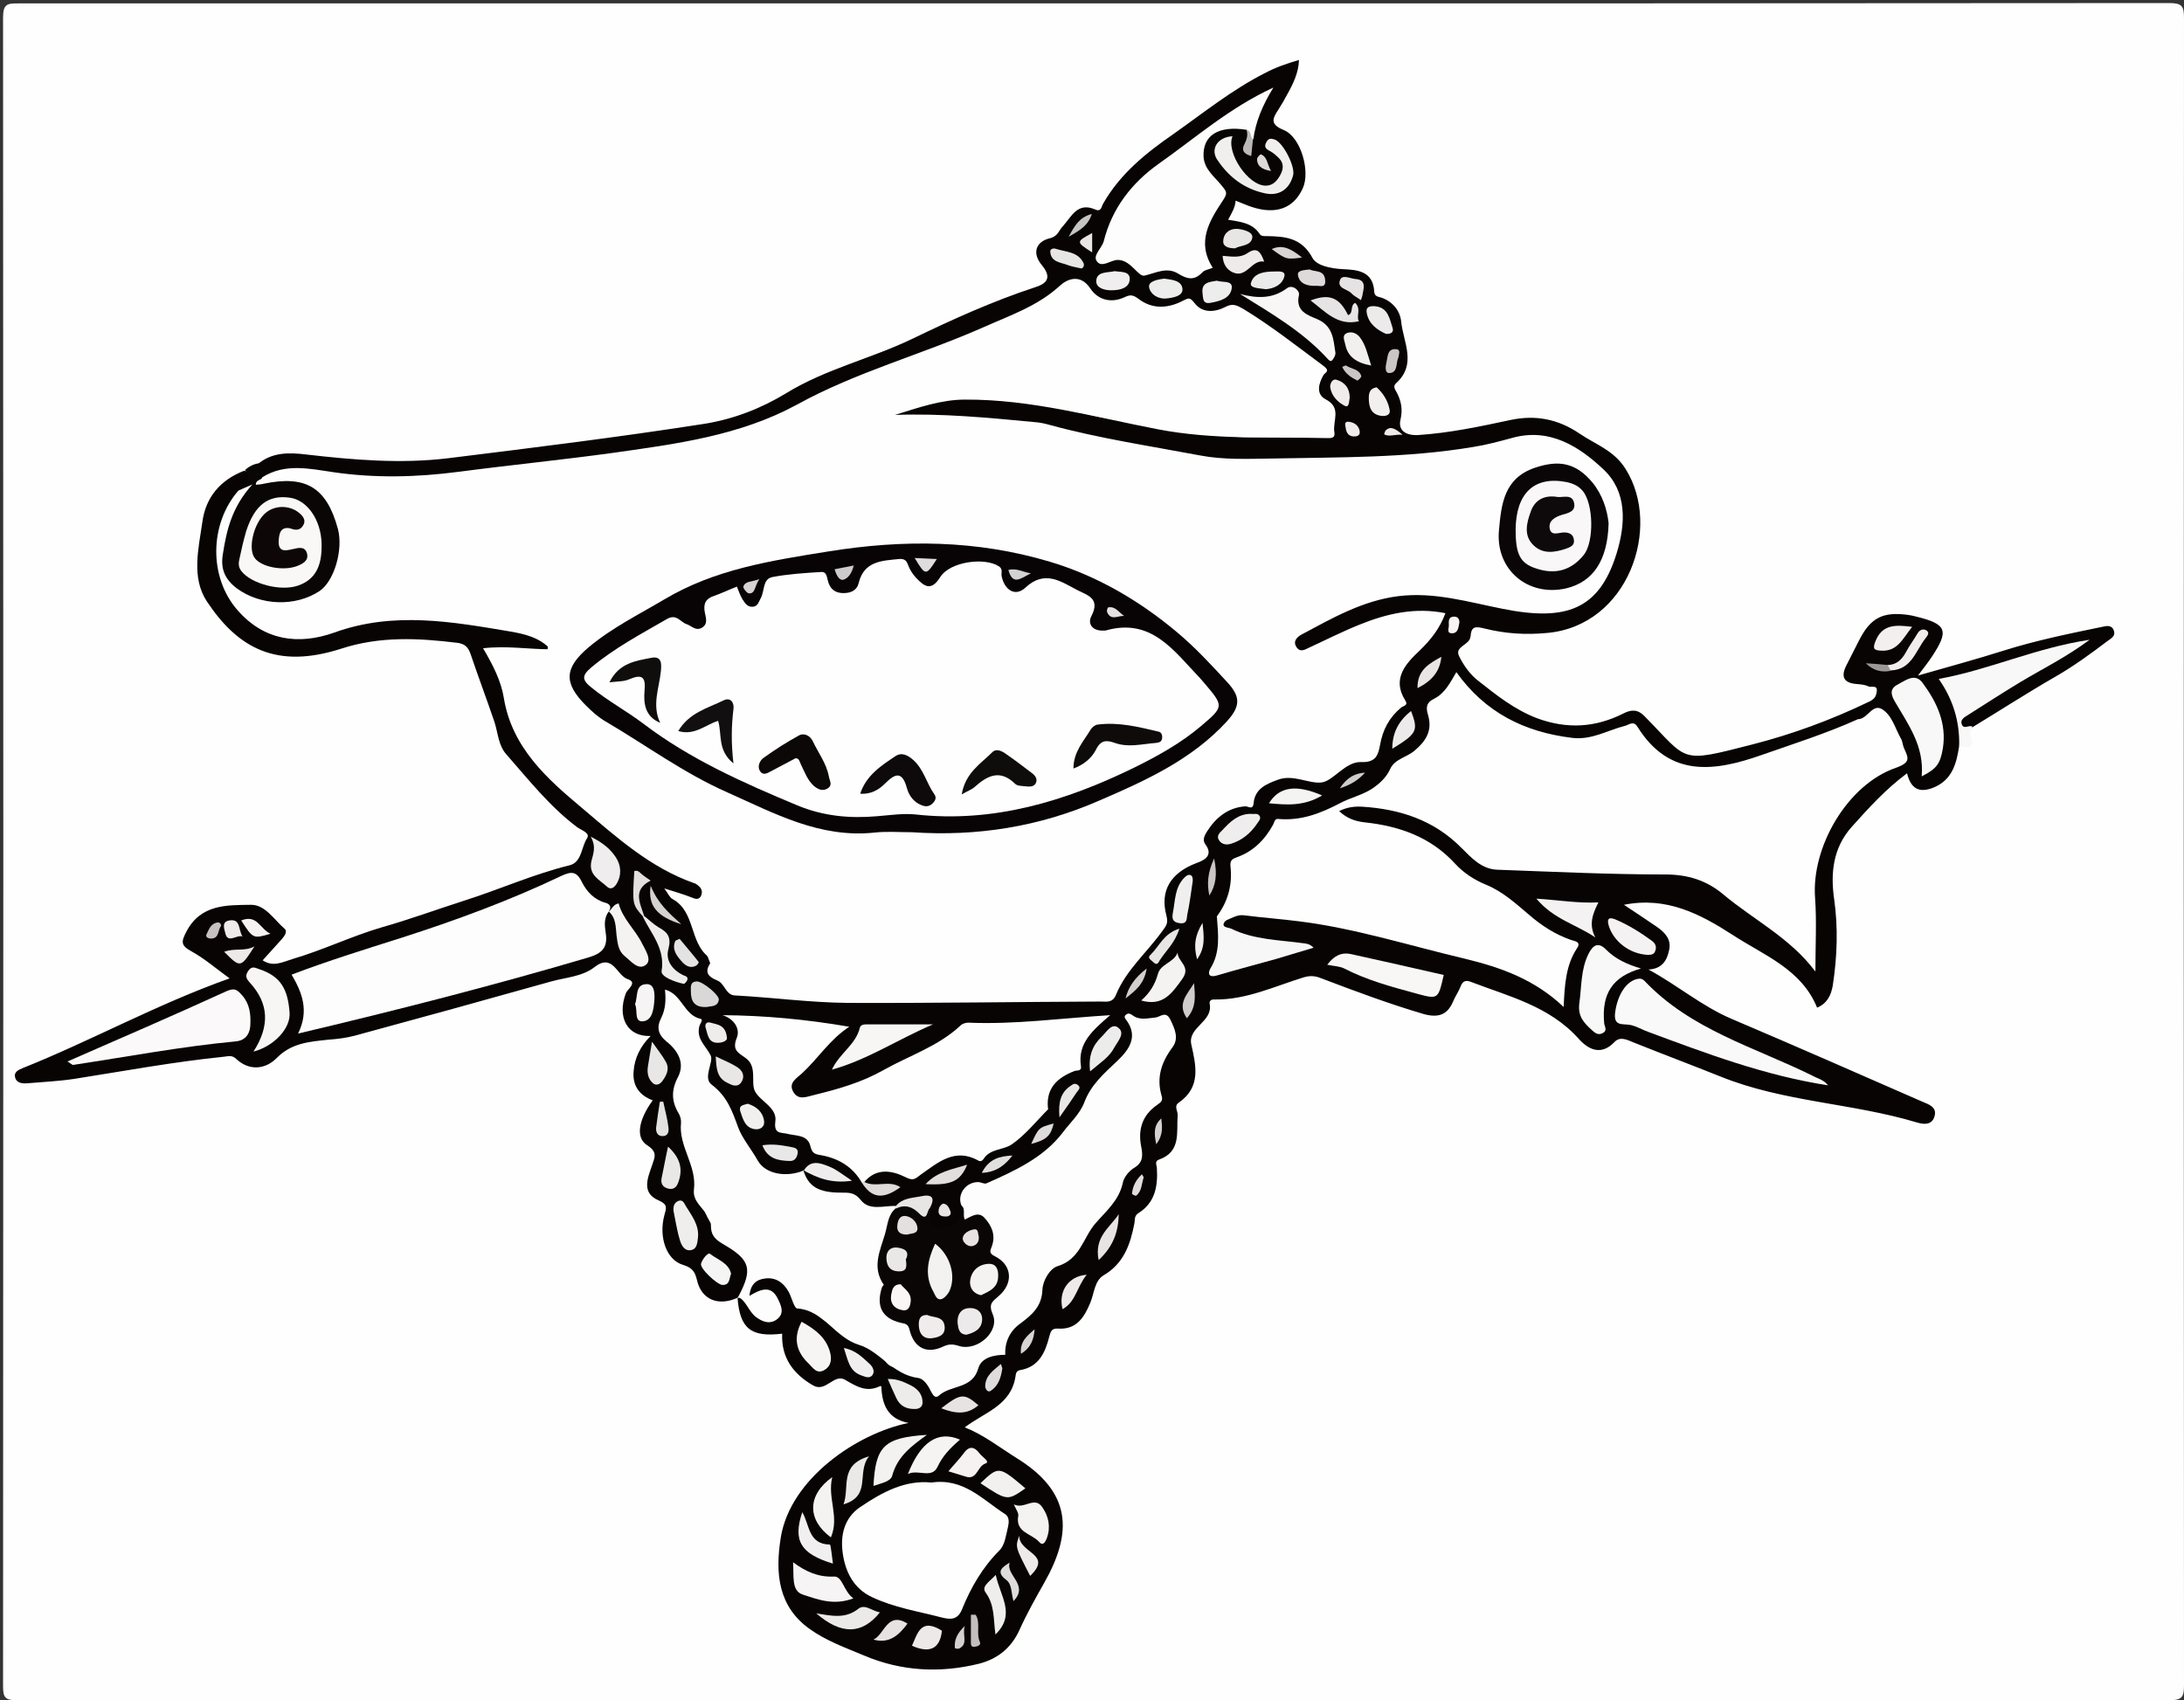 <?xml version="1.0" encoding="utf-8"?>
<!-- Generator: Adobe Illustrator 21.1.0, SVG Export Plug-In . SVG Version: 6.00 Build 0)  -->
<svg version="1.1" id="Layer_1" xmlns="http://www.w3.org/2000/svg" xmlns:xlink="http://www.w3.org/1999/xlink" x="0px" y="0px"
	 viewBox="0 0 641.1 499.1" style="enable-background:new 0 0 641.1 499.1;" xml:space="preserve">
<rect x="0" y="0" width="641.1" height="499.1" fill="#333333" stroke="none"/>
<style type="text/css">
	.st0{fill:#FEFEFE;}
	.st1{fill:#080404;}
	.st2{fill:#0A0606;}
	.st3{fill:#F9F8F9;}
	.st4{fill:#FEFDFD;}
	.st5{fill:#FDFDFD;}
	.st6{fill:#FBF9F9;}
	.st7{fill:#FAF9F9;}
	.st8{fill:#F9F8F8;}
	.st9{fill:#F8F7F7;}
	.st10{fill:#F9F7F6;}
	.st11{fill:#F8F6F6;}
	.st12{fill:#F7F6F5;}
	.st13{fill:#F1EFEE;}
	.st14{fill:#F6F4F4;}
	.st15{fill:#F4F2F3;}
	.st16{fill:#F5F3F2;}
	.st17{fill:#F7F5F4;}
	.st18{fill:#F3F2F1;}
	.st19{fill:#F5F4F2;}
	.st20{fill:#EFEDED;}
	.st21{fill:#F4F2F2;}
	.st22{fill:#F4F3F2;}
	.st23{fill:#F0EEED;}
	.st24{fill:#F0EDEE;}
	.st25{fill:#ECEAE9;}
	.st26{fill:#F3F1F0;}
	.st27{fill:#F1EFF0;}
	.st28{fill:#E6E4E4;}
	.st29{fill:#EFECEC;}
	.st30{fill:#EDECEC;}
	.st31{fill:#F0EEEC;}
	.st32{fill:#F0EEEE;}
	.st33{fill:#F5F2F1;}
	.st34{fill:#EEECEB;}
	.st35{fill:#EBE9E8;}
	.st36{fill:#F2EFEE;}
	.st37{fill:#F4F4F2;}
	.st38{fill:#EEEBEA;}
	.st39{fill:#E9E8E7;}
	.st40{fill:#F7F4F5;}
	.st41{fill:#F6F5F5;}
	.st42{fill:#DAD7D8;}
	.st43{fill:#E9E6E7;}
	.st44{fill:#F2F0EF;}
	.st45{fill:#EDEDED;}
	.st46{fill:#F0EEEF;}
	.st47{fill:#EEEDEE;}
	.st48{fill:#ECE9E8;}
	.st49{fill:#ECEAEB;}
	.st50{fill:#E8E7E5;}
	.st51{fill:#EFEDEE;}
	.st52{fill:#EDEAEB;}
	.st53{fill:#E8E4E3;}
	.st54{fill:#F0EDEC;}
	.st55{fill:#E8E6E5;}
	.st56{fill:#E2DFDE;}
	.st57{fill:#E9E8E8;}
	.st58{fill:#ECEBEB;}
	.st59{fill:#EDEAE9;}
	.st60{fill:#E6E2E2;}
	.st61{fill:#E7E3E2;}
	.st62{fill:#EEEAE9;}
	.st63{fill:#E1DEDD;}
	.st64{fill:#F2EFF0;}
	.st65{fill:#E8E5E5;}
	.st66{fill:#E9E5E5;}
	.st67{fill:#E4E3E3;}
	.st68{fill:#DEDADB;}
	.st69{fill:#EFECEB;}
	.st70{fill:#E6E3E4;}
	.st71{fill:#DFDBDB;}
	.st72{fill:#DFDCDC;}
	.st73{fill:#D0CCCC;}
	.st74{fill:#EEEDEC;}
	.st75{fill:#D5D2D2;}
	.st76{fill:#E8E6E7;}
	.st77{fill:#E4E1E2;}
	.st78{fill:#EDE9E8;}
	.st79{fill:#DFDCDD;}
	.st80{fill:#E2DFE0;}
	.st81{fill:#DDDBDC;}
	.st82{fill:#C9C6C5;}
	.st83{fill:#D7D4D3;}
	.st84{fill:#D3CED0;}
	.st85{fill:#C3BFBE;}
	.st86{fill:#CBC5C5;}
	.st87{fill:#F2ECED;}
	.st88{fill:#D8D4D4;}
	.st89{fill:#CAC6C6;}
	.st90{fill:#C5C5C5;}
	.st91{fill:#9C9897;}
	.st92{fill:#F8F4F4;}
	.st93{fill:#BBBAB9;}
	.st94{fill:#CFCCCC;}
	.st95{fill:#D4D1D0;}
	.st96{fill:#D4D0CF;}
	.st97{fill:#E1DDDF;}
	.st98{fill:#C7C1C3;}
	.st99{fill:#E9E5E4;}
	.st100{fill:#DDD9D8;}
	.st101{fill:#EEEAEA;}
	.st102{fill:#F9F8F6;}
	.st103{fill:#080405;}
	.st104{fill:#0A0506;}
	.st105{fill:#F3F2F0;}
	.st106{fill:#F5F2F2;}
	.st107{fill:#F0ECEE;}
	.st108{fill:#EAE8E7;}
	.st109{fill:#F9F6F5;}
	.st110{fill:#E3E0DF;}
	.st111{fill:#E8E2E2;}
	.st112{fill:#0D0707;}
	.st113{fill:#DEDCDD;}
	.st114{fill:#CECBCC;}
	.st115{fill:#D4D1D2;}
	.st116{fill:#D5D2D1;}
	.st117{fill:#E5E0E2;}
	.st118{fill:#F9F7F7;}
	.st119{fill:#0D0808;}
	.st120{fill:#0E090A;}
	.st121{fill:#0F0B0B;}
	.st122{fill:#0F0D0C;}
	.st123{fill:#120F10;}
	.st124{fill:#100D0D;}
</style>
<g>
	<g>
		<path class="st0" d="M320.9,1c105.3,0,210.6,0,315.9-0.1c3.7,0,4.3,0.9,4.3,4.4c-0.1,163.1-0.1,326.3,0,489.4
			c0,3.4-0.5,4.4-4.3,4.4C426.2,499,215.6,499,5,499.1c-3.5,0-4.1-0.8-4.1-4.1C1,331.7,1,168.4,0.9,5.1c0-4.1,1.4-4.1,4.6-4.1
			C110.6,1,215.7,1,320.9,1z"/>
		<path class="st1" d="M575.1,219c-0.8,5.3-2.1,10.1-7.8,12.3c-4,1.5-6.4,0.2-7.5-4.3c-6.2,4.6-11.3,10.2-16.3,15.8
			c-5.4,6.1-6.2,13.4-5.1,21.1c1.2,8.5,0.9,16.9-0.4,25.4c-0.5,2.9-1.7,5.3-4.6,6.5c-4.6-11.3-15.5-15.3-24.7-21.3
			c-9.6-6.2-19.5-11.4-32-8.9c3.3,2.2,6.5,4.3,9.7,6.5c2.3,1.6,4.2,3.6,3.6,6.6c-0.6,3.1-2,5.7-6.1,5.9c8.5,4.6,15.6,10.7,24.2,14.4
			c18.8,8,37.5,16.2,56.2,24.4c1.9,0.8,4.5,1.6,3.5,4.5c-0.8,2.4-3.1,2.2-5.1,1.6c-18.9-5.7-39.2-6-57.7-13.5
			c-8.5-3.4-17-6.6-25.5-10c-1.9-0.8-3.9-1.8-5.5-0.2c-4.1,4.4-8,2.1-10.7-1c-8.6-9.5-20.4-12.3-31.6-16.6c-1.6-0.6-2.4-0.1-3,1.5
			c-0.6,1.5-1.6,2.9-2.2,4.4c-1.7,3.9-4.4,4.7-8.5,3.6c-10.2-3-20.1-6.7-30.1-10.5c-1.7-0.7-3.2-0.9-5.2-0.3
			c-8.5,2.6-16.8,6.6-26,6.5c-0.2,0-0.3,0-0.5,0c-0.8,0-1.3,0.6-1.1,1.3c1,5.3-6.5,6.8-5.4,11.9c1.4,6.3,2.9,12.5-3.7,17.1
			c-1.5,1-0.2,2.5-0.3,3.7c-0.4,4.9,1.1,10.7-5.5,13c-1.4,0.5-0.6,1.7-0.6,2.6c0.3,5.2-0.5,10-5.4,13.1c-1.3,0.8-1,1.9-1.2,3
			c-1.2,6.2-3.1,11.8-9.1,15.3c-2.6,1.6-2.7,5.2-3.8,7.9c-1.8,4.4-4.1,8.1-9.6,7.7c-2-0.1-2.1,1.1-2.5,2.4c-1.2,4.7-3.1,8.9-8.6,9.8
			c-1,0.2-1.2,0.9-1.3,1.8c-1.3,8.6-9,10.5-14.9,15c5.4,2.1,10.1,5.8,15.2,9c16.2,10,16.5,21.8,8.2,36.5c-2.6,4.6-5.2,9.2-7.4,14.1
			c-2.4,5.2-6.4,8.4-11.9,9.8c-11.4,2.8-22.7,2.2-33.6-2.4c-5.5-2.3-11.3-4.4-16-7.8c-9.3-6.6-10.2-16.4-8.5-26.9
			c2.8-17.2,22.3-30.5,37.5-33.6c-6.3-1.2-7.8-5.6-8-10.8c-0.3,0-0.5,0-0.6,0.1c-3.9,1.8-6.8-0.1-10.1-2c-3.2-1.8-5.6,3.8-9.3,1.7
			c-5.9-3.4-9.4-8.2-9.1-15.2c-9.2,1.1-12.4-1.5-13.1-10.5c2.7-0.3,3.5,2.2,5,3.6c1.4,1.2,2.6,2.8,4.7,1.8c1.2-0.6,1.3-1.9,1-3.1
			c-0.6-2-2-3-4.1-2.7c-1.4,0.2-3.2,0.9-3.6-1.3c-0.3-1.8,0.9-3.1,2.4-4c3.1-1.8,7.5-0.7,9.9,3.3c1.9,3.2,4.9,4.7,7.5,6.9
			c6.5,5.7,15.5,7.6,21,14.6c1.1,1.4,3,1.4,4.6,1.8c2.3,0.6,4.4,1.3,6.3,2.8c1.6,1.2,2.5,4.3,5.1,3.1c2.9-1.3,6.6-1,8.4-4.7
			c1.3-2.7,3.6-4.9,6.7-5.5c1.3-0.3,2.1-0.8,2.5-2.1c1.2-4.2,3.6-7.4,7.4-9.7c1.6-0.9,1.9-2.5,2.4-4.2c1.7-5.9,4-11.3,10.6-13.5
			c1.2-0.4,2-1.3,2.2-2.5c0.8-4,3.5-6.7,6.3-9.4c2-1.9,3.5-3.9,4.3-6.6c0.6-2.1,1.5-4.2,3.2-5.6c2.6-2.3,3.4-5,2.8-8.5
			c-0.5-2.8,0.2-6,2.2-8c3.1-3.2,3.7-6.7,3.8-10.8c0.1-3,1-5.9,2.7-8.5c1.4-2,2-4.3,0.7-6.6c-1.3-2.3-3.5-1.4-5.4-1.2
			c-1.3,0.1-2.6-0.2-4.4-0.1c1,7.3-3,12.1-8.5,15.9c-1,0.7-2.1,1.3-2.4,2.5c-1.4,6.1-6.9,9.7-9.2,15.3c-0.2,0.6-0.6,1.2-1.2,1.6
			c-7.3,5.1-13.8,11.5-23.1,12.9c-3.9,0.6-6.2,2.1-5.4,6.5c0,2.4-0.6,4.6-2.8,5.9c-4.4,2.5-7.2,1-8.5-4.7c0.4-2.8-0.5-4-3.5-3.1
			c-2.1,0.6-4,1.4-6,2.1c-4,0.7-7.8,0.6-11.2-2.2c-1.9-1.6-4.4-1.2-6.6-1.5c-4-0.6-7.9-1.4-9-6.2c1-2.2,2.8-1.1,4.3-0.8
			c1.9,0.4,3.6,1.4,6,1.3c-3.4-2.6-6.5-3.4-10.1-1.2c-5.2,3.2-12.1,1.6-14.7-4.1c-2.3-5.2-8-8.8-7.4-15.4c0.1-1-1-1.7-1.9-2.2
			c-4-2.2-4.4-5.9-5.1-10c-1.3-7.1-3-14.6-9.8-19.3c-1.7,5-2.7,9.8,1.9,14.2c2.6,2.5,2.5,6.1,1.2,9.4c-1.2,3.1-0.3,6,0.1,9.1
			c0.9,6.7,3.6,12.9,4.5,19.7c1,7.9,4.1,15.2,11,20.2c5.9,4.2,6.3,10.6,1.1,14.8c-5.6,2.5-10.5,0.5-11.8-5.2
			c-0.6-2.6-1.5-3.7-4.1-4.5c-4.8-1.4-7.2-8-5.5-14.5c0.6-2.2,1.1-3.2-1.6-4.4c-5.2-2.2-3.3-6.5-2-10.3c0.8-2.4,1.7-3.9-1.4-5.9
			c-3.5-2.2-2.6-7.4,1.6-13.2c-4-1.5-6-4.4-5.6-8.6c0.3-3.9,2-7.3,5-10.3c-6.9,0.3-9.9-5.5-7.3-12.5c0.5-1.3,3.6-3.2,0.5-4.2
			c-3.2-1.1-4.3-7.7-9.7-3.5c-3.6,2.8-8.4,3-12.7,4.2c-19.2,5.4-38.4,10.7-57.6,15.9c-2.6,0.7-5.2,1-7.9,1.2
			c-5.4,0.6-10.6,0.9-15,5.3c-3.3,3.4-8.1,4-12,0.3c-1.3-1.2-2.4-0.7-3.6-0.6c-14.7,1.5-29.3,4.2-43.9,6.5
			c-4.6,0.7-9.3,0.9-13.9,1.3c-1.4,0.1-2.9-0.1-3.4-1.5c-0.6-1.7,0.8-2.4,2-2.9c20.3-8.1,39.5-18.8,60.9-26.4
			c-3.9-2.8-7.3-5.8-11.3-8c-3.1-1.7-2.9-2.8-1.4-5.7c4.2-8.1,11.9-7.8,18.9-7.9c4.2-0.1,6.8,4.3,9.9,7c1,0.8,0,2.2-0.8,3.1
			c-1.9,2.1-3.7,4.1-5.6,6.2c3.1,2,5.6,0.6,8.8-0.4c8.9-2.6,17.3-6.7,26.2-9.3c8.1-2.3,16-5.2,24.1-7.8c10.4-3.3,20.4-7.8,31-10.4
			c3.6-0.9,3.4-5.3,5.1-7.9c1.1-1.6-1.7-2.4-2.9-3.3c-8.1-6.1-14.2-13.9-20.8-21.4c-2.3-2.6-2.4-6.1-3.4-9.3
			c-2.3-6.8-4.8-13.4-7.1-20.2c-0.7-2-1.7-2.9-3.8-3.2c-11.5-1.4-22.7-2-34.1,1.7c-18.9,6.1-30.3,0-39.5-13.9
			c-4.6-7-2.4-15.5-1.3-23.3c1-7.3,5.3-12.3,12.2-15c2.8,0.3,1.9,2.2,1.4,3.7c-0.4,1.3-1.9,1.9-2.4,3.1c-9.8,12.3-8.2,28.2,3.7,37
			c6.4,4.7,13.5,4.8,20.5,2.8c9.5-2.6,19-4.9,29-4c10.8,0.9,21.6,1.5,31.9,5.3c0.6,0.2,1.3,0.4,1.9,0.7c1.7,0.8,3.7,1.6,3.1,3.9
			c-0.6,1.9-2.6,1.8-4.3,1.6c-3.1-0.5-6.3-0.7-9.5-0.6c-2.2,0.1-3,1.1-2.1,3.2c2.8,6.2,4.3,13,6.6,19.4c0.6,1.6,1.1,3.3,2.3,4.4
			c6.4,6.3,11.4,14,18.9,19.2c6.1,4.3,11.9,9.1,18,13.5c2.9,2.1,6,3.6,9.2,5c1.4,0.6,2.7,1.3,3.9,2.2c1.5,1.2,3,2.5,2,4.6
			c-1,2.1-3,1.7-4.8,1.2c-0.6-0.2-1.2-0.5-1.9-0.4c5.1,5.3,6.9,12.4,9.5,18.8c1.7,4.2,4.2,6.8,8.2,7.8c2.9,0.7,5.9,1.2,8.9,1.2
			c14.1-0.3,28,2.6,42.3,1.4c16.7-1.4,33.6-0.4,50.5-0.2c4.3,0,7-1.1,9.3-5c2.8-4.9,6.9-8.9,10.3-13.4c1.6-2.1,2.6-4.1,2.4-6.8
			c-0.7-7.4,1.5-13.2,9.2-15.7c1.6-0.5,2.5-1.6,2.4-3.4c-0.4-7.2,4.6-10.2,10.2-12.4c1.9-0.7,3.6-1.2,4.9-3c3.9-5.6,9.5-7,15.9-5.8
			c2.9,0.5,4.9-0.5,7.5-1.3c8-2.6,13.5-6.9,16.2-15.2c1-3.1,3.1-5.5,2.7-9.4c-0.5-5.3,3.2-9.2,7.1-12.6c2.2-1.9,5.3-3.8,3.8-6.8
			c-1.3-2.6-4.8-1.2-7.4-1c-8.7,0.8-16.4,4.4-23.9,8.3c-1.9,1-3.8,2.1-6,2.4c-1.7,0.2-3-0.3-3.7-1.9c-0.6-1.4-0.2-2.6,0.7-3.7
			c0.5-0.6,1.2-1.1,1.9-1.6c15.5-9.4,31.8-14.4,50-9.1c4.6,1.4,9.4,2.1,14.2,2.8c14.4,2.2,22.1-2.6,26.3-16.6
			c1.5-5.1,2.5-10.3,0.6-15.7c-1.7-5-4.9-8.2-9.2-11.2c-8.4-5.9-16.8-6.1-26.1-3.4c-10.8,3.1-22,3.6-33.2,3.9
			c-16.3,0.4-32.6,0.8-48.9,0.2c-2.3-0.1-4.7,0-6.9-0.7c-10.7-3.3-21.9-3.4-32.7-6.5c-15.3-4.5-31.2-4.8-47-4.8
			c-4.5,0-4.5,0-7.4-1.8c0.9-2,2.8-2.2,4.5-2.7c10.7-3.7,21.7-2.8,32.6-1.7c9.8,1,19.2,4.4,28.8,5.8c15.4,2.2,30.7,6.3,46.6,4.8
			c3.6-0.3,7.3,0,11-0.1c1.6,0,3.6,0.2,4.3-1.8c0.7-2.1,1.3-4.3-0.5-6.1c-2.5-2.6-4-5.3-2.6-9c0.6-1.5-0.4-2.5-1.4-3.4
			c-6.1-5.5-12.7-10.2-19.6-14.6c-0.3-0.2-0.6-0.5-0.9-0.5c-6.5,0.1-12.8-1.3-19.2-1.8c-0.3,0-0.6,0.2-1,0.3c-4.3,1-22-2.4-25.4-5.2
			c-2.7-2.2-5.3-2.1-7.7-0.2c-10.2,8.2-22.5,12.2-34.5,16.8c-18.1,6.9-36,14.1-53.4,22.6c-5,2.4-10.2,4.1-15.7,5
			c-21.2,3.8-42.5,6.5-63.8,8.7c-10.4,1.1-20.7,3.3-31.3,3c-7.7-0.2-15.2-1.8-22.8-2.4c-4.4-0.4-8.2,1-12.2,1.8
			c-3.2-0.6-2.8-2.6-1.8-4.8c4.2-3.6,9.2-3.5,14.2-2.9c13.9,1.6,27.8,2.8,41.8,1.1c25.1-3.1,50.2-6.2,75.2-10.1
			c8.7-1.4,16.8-4.6,24-9c11.6-7.1,24.8-10.1,36.9-15.9c11.8-5.7,23.7-11.1,36.2-15.2c3.5-1.1,4.9-2.9,1.9-6.5
			c-2.9-3.5-1.8-6.9,2.5-7.9c2.3-0.6,2.5-2.3,3.7-3.5c2.5-2.8,4.3-7.2,9.5-4.9c1.8,0.8,1.8-0.9,2.3-1.7c5-8.8,12.6-14.9,20.7-20.5
			c8.8-6.2,17.2-13,26.9-17.9c3.2-1.7,6.5-2.8,9.9-3.8c-0.1,3.7-1.7,7-3.5,10.2c-0.8,1.5-1.6,2.9-2.5,4.3c-1.8,2.7-2.6,4.4,1.6,6.1
			c5,2.1,7.8,12.2,5.5,17.1c-2.7,5.9-7.9,7.8-15.1,5.4c-1.5-0.5-3-1.2-4.6-1.8c-0.1,1.9-1.1,3.6-2.2,5.6c3.5,0.6,7.1,0.9,9.2,4.1
			c0.5,0.8,1.3,0.7,2.1,0.7c5.3,0.1,10.2,0.4,13.4,6.3c1.2,2.4,5.4,3.2,8.9,3.4c4.3,0.2,9,0.5,9.3,6.7c0.1,1.4,1.3,1.4,2.2,1.7
			c3.3,1.2,5.4,3.9,5.7,7c0.6,6,4.7,12.5-1.5,18.1c-1,0.9-0.3,1.8,0.2,2.7c1.3,2.5,1.8,4.9,1.1,8c-0.8,3.3,1.8,4.7,5.2,4.5
			c9.2-0.6,18.1-2.5,27-4.4c7.4-1.6,14.1-0.3,20.4,4c4.7,3.2,10.1,4.9,13.5,10.4c10.7,17,0.8,46-23.1,48.1
			c-6.3,0.6-12.3,0.2-18.3-1.3c-2.2-0.5-3.9-1-4.1,2.1c0,0.2-0.1,0.3-0.1,0.5c-0.4,2.3-4.7,2.7-3.3,5.5c1.3,2.7,3.3,5.5,5.7,7.3
			c5.3,4.2,10.6,8.4,17.1,10.9c8.9,3.3,17.2,2.8,25.5-1.4c2.2-1.1,4.1-1.3,6.2,0.9c13,13.2,9.9,13.8,31.7,8.2
			c11.7-3,23.1-7.2,34.1-12.5c1.7-0.8,2.1-1.6,2.3-3c0.3-2.1-1.6-1.1-2.4-1.5c-1-0.5-2.2-0.6-3.4-0.7c-4.1-0.3-4.8-2.3-3-5.7
			c1.2-2.4,2.4-4.7,3.6-7.1c3.4-6.7,7-8.5,14.4-7.5c0.8,0.1,1.6,0.3,2.4,0.5c9,2.2,9.7,4.1,4.5,11.9c-1,1.5-2.1,2.9-4,5.4
			c9.1-2.6,17.2-4.8,25.1-7.3c9.5-3,19.3-5,29-7c1.3-0.3,2.8-0.6,3.4,1.1c0.6,1.6-0.8,2.3-1.9,3.1c-4.9,3.7-9.8,7.3-15.2,10.4
			c-8.5,4.9-16.7,10.2-25.1,15.3c-1,0.3-2.1,1.7-3.1,0.5c-0.8-0.9-0.5-2.2,0.1-3.3c0.7-1.4,2-2.2,3.2-3.1c2.8-1.9,5.5-3.8,8.3-5.5
			c7.1-4.3,14.4-8.2,20.9-12.1c-10.4,1.9-20.9,6.6-32,9c-5.1,1.1-5,1.3-2.8,5.9C575.8,209.3,576.5,214,575.1,219z"/>
		<path class="st2" d="M76,136c1.2,1.1-0.7,3,1,4c0.6,0.8,1.3,0.7,2.2,0.5c15.2-3.4,22,8.6,21.6,19.4c-0.2,6.4-1.8,12.9-9.1,15.8
			c-8.2,3.3-15.8,3-23.1-2.2c-3.1-2.2-4.4-5.3-4.1-9c0.6-6.7,0.8-13.6,5.6-19.2c0.3-0.4,0.2-0.9-0.2-1.3c-0.2-2.3,5.4-2.6,2-6
			C73.1,136.9,74.5,136.2,76,136z"/>
		<path class="st3" d="M575.1,219c0.2-7.2-1.8-13.7-6-19.7c14.9-2.7,28.4-9.1,44.3-11.5c-7,5.2-13.8,8.5-20.3,12.4
			c-5.3,3.2-10.4,6.5-15.6,9.8c-1,0.6-2.2,1.4-1.6,2.7c0.6,1.5,2.1,0,3.1,0.6c-0.4,0.9-1,1.6-0.6,2.7
			C579.8,219.6,577.8,219.6,575.1,219z"/>
		<path class="st0" d="M70,144c0.9-0.4,1.8-0.8,4.1-1.8c-6,6.6-7.6,13.4-8.7,20.6c-0.7,4.3,0.7,7.3,4.1,9.9
			c6.9,5.1,17.2,5.5,24.3,0.8c4.3-2.9,7-12.1,5.4-18.2c-3.3-12.2-9.4-15.9-21.8-13.3c-0.7,0.2-1.5,0.2-2.3,0.3
			c0-1.6,1.6-1.2,1.9-2.2c6.7-4.2,13.9-2.5,20.8-1.5c12.3,1.8,24.5,1.5,36.8-0.1c15.2-2,30.4-3.5,45.6-5.6
			c18.4-2.6,36.9-5,53.7-14.1c17.4-9.6,36.6-14.7,54.7-22.7c7.8-3.5,16-6.2,22.6-12.3c2.1-1.9,5.9-3.5,8.8,0.8
			c2.3,3.5,6.2,4.5,10.2,2.6c1.7-0.8,2.5-0.6,4.1,0.6c4.1,3.1,8.8,2.7,13.1,0.4c1.6-0.8,1.9-0.9,3.2,0.7c2.3,3.1,6,2.8,9.1,1.2
			c2.2-1.2,3.5-0.4,5.3,0.6c8.2,5,15.8,11,23.5,16.7c2.1,1.6,0.5,1.9,0,2.7c-1.5,2.6-2.2,5.6,0.6,7.1c4.9,2.5,2,6.4,2.6,9.7
			c0.3,1.8-1,1.7-2.2,1.7c-16.6-0.4-33.1,0.6-49.7-2.6c-18.7-3.6-37.2-8.8-56.5-8.7c-7.1,0-13.8,2.4-20.6,4.5
			c13.7-0.5,27.3,0.8,40.9,2.1c1.5,0.1,3,0.4,4.4,0.8c14.6,4,29.5,6.2,44.3,9c6.8,1.3,13.9,1,20.9,0.9c19.8-0.4,39.6-0.1,59.3-3.4
			c3.8-0.6,7.5-1.6,11.2-2.6c11.1-3.2,19.9,2.5,27,9.2c6.9,6.5,6.6,15.8,3.8,24.8c-5.1,16.3-14.7,19.9-33.5,16.1
			c-10.1-2-20-5-30.5-3.7c-10.5,1.3-19.5,6.5-28.5,11.3c-1.2,0.7-2.6,1.9-1.4,3.7c1,1.5,2.3,0.8,3.5,0.2c5-2.3,9.9-4.8,14.9-6.8
			c8.1-3.3,16.4-5.2,25.3-3.4c-1.7,4.5-4.2,7.7-7.5,10.9c-3.9,3.7-8.4,8.2-4.3,14.7c1,1.5-0.6,1.6-1.2,2.1c-3.5,2.9-5.4,6.5-6.2,11
			c-0.5,2.7-1.1,5.2-5.5,5c-4.7-0.2-8.2,5.6-11.7,6c-3.8,0.4-8.3-2.5-12.8-0.8c-3.3,1.2-6.7,2.6-7.1,6.8c-0.2,2.3-1.6,0.9-2.5,1
			c-5.1,0.4-8.6,3.3-11.2,7.4c-0.7,1.1-1.4,2.5-0.5,3.7c2.8,3.7-1.1,5-2.7,5.6c-7.3,2.8-10.7,7.9-8.7,15.4c0.6,2.3-0.1,3-1.2,4.5
			c-4.5,6.3-10.6,11.4-13.6,18.7c-1,2.5-2.9,2-4.4,2c-24.8,0.1-49.6,0.5-74.4,0.4c-11-0.1-22.1-1.6-33.2-2.2
			c-2.6-0.2-2.9-3.6-5.1-4.4c-2.4-1-3.8-2.2-2.1-4.9c0.3-0.4,0.1-1.6-0.3-1.9c-5.8-4.3-3.9-13.4-10.7-17.1c-0.8-0.4-1.2-1.5-2.4-3.1
			c3.2,1,5.6,1.7,7.9,2.6c1.2,0.5,2.2,0.9,3-0.5c0.8-1.4-0.1-2.2-1-3c-0.4-0.3-0.8-0.6-1.3-0.7c-12.7-4.5-22.6-13.4-32.5-21.8
			c-10.3-8.6-20.8-17.8-23.2-32.5c-0.8-5-3.2-9.7-6.1-14.6c7-0.8,13.3,0.3,19.8,0.3c-3.2-3.5-7.7-4.5-11.7-5.2
			c-17.2-2.9-34.4-6-51.8,0.3c-10.4,3.7-20.5,2.4-28.3-6.5C61.2,169.5,61.5,153.7,70,144z"/>
		<path class="st0" d="M357.2,269c3.3-4.4,4.6-9.3,4-14.7c-0.2-1.8,0.6-2.2,2-2.7c4.7-1.7,8.1-5.1,10.5-9.5c0.4-0.7,0.4-1.8,1.5-1.7
			c6.7,0.6,12.4-1.6,18.3-4.7c2.8-1.5,6.4-2.3,9.3-4.2c2.2-1.5,4.1-3.2,5.3-5.8c1.3-2.9,4.9-3.4,7.2-5.4c3.4-2.9,5.2-5.9,3.9-10.4
			c-0.6-2-0.7-3.6,1.8-4.8c3.2-1.6,4.8-4.9,6.5-7.8c8.4,11.8,19.9,17.6,34,19.3c5.7,0.7,10.3-2.2,15.4-3.5c1.3-0.3,2.6-1.7,3.8,0.3
			c9.4,15,22.6,13.1,36.5,8.2c9.4-3.3,18.9-6.3,28-10.4c0.1-0.1,0.3-0.1,0.5-0.1c2.6-0.3,4-4.6,6.8-2.9c2.9,1.8,3.8,5.6,5.5,8.6
			c0.5,0.8,0.5,1.9,0.9,2.8c1.3,2.9,2.1,4.2-2.4,5.8c-14.2,4.9-24.8,23.2-23.7,38.1c0.5,6.9,0.1,13.9,0.1,21.7
			c-7.5-10-18.2-15.2-27.1-22.7c-4.9-4.1-10.4-5.8-17-5.8c-16.5,0-32.9-0.8-49.4-1.4c-4.5-0.2-7.5-3.5-10.4-6.4
			c-8.1-8.2-18.1-11.4-29.2-12.1c-2.2-0.1-4.3,0.1-6.7,1.3c2.2,2.1,4.7,3,7.5,3.3c10.2,1.1,19.4,4.3,26.6,12.2
			c2.5,2.7,5.6,4.7,9,6.1c4.9,2,8.7,5.5,12.6,8.8c3.7,3.2,7.7,5.8,12.3,7.4c1.1,0.4,3.2,0.5,1.8,2.5c-3.3,5-3.6,10.8-3.9,17.2
			c-8.5-8.1-18.5-11.6-28.7-14.1c-16.2-3.8-32.1-8.9-48.6-11c-5.4-0.7-10.9-1.1-16.4-1.8c-2-0.3-3.5,0.7-5.2,1.4
			C358.7,271,357.8,270.5,357.2,269z"/>
		<path class="st4" d="M216.7,380.7c4.3-8.1,3.6-10.8-4.1-15.3c-2.2-1.3-3.9-2.4-3.9-5.5c0.1-4.2-5.6-6.2-5-10.7
			c0.9-7-4.5-12.6-3.8-19.5c0.1-0.9-0.2-2.1-0.7-2.9c-2.1-3.5-2.2-6.8-0.2-10.6c2.2-4.2-0.1-7.9-3.4-10.5c-2.5-2.1-2.9-4.2-1.5-6.9
			c1.3-2.6,1.4-5.4,1.1-8.3c5,1.3,5.5,7.5,10.5,8.6c0.8,0.2-0.2,1.4-0.4,2.1c-1,3.8,1.9,5.8,3.3,8.6c1,1.9-2.4,6.6,0.3,8.6
			c4.5,3.4,6,7.6,7.8,12.6c1.2,3.2,3.9,6.4,5.8,9.8c2.3,3.9,8.4,4.9,13.4,2.8l-0.1-0.1c1.5,4.8,4.4,6.6,11.1,6.6
			c2.3,0,4-0.1,5.8,2.2c2.5,3.2,6.7,1.6,10.3,1.7c0.3,0.4,0.4,0.9,0.3,1.4c-2.5,4.3-1.5,9.8-4.6,14c-0.8,1.1,0.2,2.6,0.9,3.7
			c1.1,1.9,1.2,3.7,0.5,5.7c-1.3,3.8,0.2,6.6,3.9,7.8c2.3,0.7,3.8,1.7,4.4,4.2c0.9,3.7,3.7,4.6,7,3.6c2.5-0.7,4.8-0.7,7.3-0.4
			c4.5,0.5,8.5-3.4,7.6-7.6c-0.7-3.1,0.3-5,2.2-7.1c3.2-3.6,3.1-6.2-0.5-9.3c-1.8-1.5-2.3-2.9-2-5.1c0.3-3.4-0.5-6.5-4.9-6.4
			c-3.8,0.1-1.8-3.2-2.9-4.7c-1.3-3.2,1.3-6.8,4.9-6.8c0.8,0,1.8,0.6,2.4,0.4c8.4-3.7,16.9-7.6,22.5-15c2.1-2.8,5-5.4,6.3-8.8
			c1.9-5.1,5.7-8.4,9.5-12c3.3-3.1,6.6-7.1,2.8-12.2c-0.5-0.6-0.7-1.1,0-1.6c0.7-0.5,1.2-0.2,1.8,0.2c2.1,1.6,4.4,0.9,6.7,0.7
			c1.5-0.1,3.1-2.2,4.5,0.7c1.3,2.7,2.5,5.4,0.6,8c-3.3,4.4-4.8,9-3.2,14.3c0.5,1.6-0.5,2-1.4,2.7c-4.3,3-5.6,7.2-4.6,12.2
			c0.5,2.6,0.6,4.7-2.2,6.3c-1.4,0.9-2.9,2.7-3.2,4.3c-1.1,5.2-4.9,8.3-8.1,12c-3.6,4.2-4.4,10.5-11.1,12.5
			c-2.2,0.7-4.3,4.2-4.4,6.9c-0.2,5-3.1,7.4-6.6,10c-2.9,2.1-4.5,5.3-4.3,9.1c-3.3,0-7,0.8-7.9,3.9c-1.7,6.2-8,4.9-11.5,8
			c-1.3,1.2-1.9-0.3-2.5-1.3c-0.8-1.7-2.1-3.6-3.7-3.8c-7.3-0.9-11.3-7.9-17.3-9.7c-7.2-2.2-10.4-10.2-18.2-10.7
			c-0.9-0.1-1.6-3.3-2.5-4.9c-1.5-2.7-3.8-4.3-6.9-3.9c-2.5,0.3-4.3,1.6-4.6,5.1c3.2-1.9,6.3-3.3,8.3,0.8c1,2,2,4.2,0,5.9
			c-2.1,1.8-4.4,1-6.4-0.5C219.7,384.9,219.1,381.9,216.7,380.7C216.6,380.6,216.7,380.7,216.7,380.7z"/>
		<path class="st0" d="M252.9,347c-2.7-4.6-6.9-7-11.9-7.9c-1.9-0.3-2.6-0.6-3.1-2.6c-0.8-3.5-4.3-3-6.9-3.7
			c-1.8-0.4-3.9,0.1-3.4-3.6c0.6-4.1-4.5-5.9-6-8.9c-1.3-2.6,0.8-7.2-2.7-9.7c-2.2-1.6-4.1-2.3-2.6-6c1-2.5-0.7-5.5-4.2-6.6
			c12.3,0.1,24.4,1.2,37.2,3.4c-5.8,3.8-9.2,9.4-13.9,13.7c-1.5,1.4-4,2.7-2.6,5.3c1.5,2.8,4.1,1.5,6.3,1c7-1.7,13.9-3.7,20.1-7.2
			c7.6-4.3,16.2-7,22.8-13.2c0.5-0.5,1.5-0.8,2.2-0.8c13.6,0.6,27.2-1.3,41.7-2.2c-5.1,4.4-9.6,8.2-8.6,14.9
			c0.3,1.7-1.2,1.2-1.9,1.5c-4.9,1.9-8.3,4.9-7.8,10.7c0,0.2,0.1,0.4,0.1,0.5c-3.5,3.5-6.7,7.6-10.8,10.4c-2.4,1.6-6.2,1.2-8.1,4.1
			c-0.4,0.6-0.9,1-1.6,0.6c-6.9-3.9-11.9,0.6-16.9,4.1c-1.5,1.1-2.1,2-4.4,0.8c-4-2-8.6-2.9-12.2,1.4
			C253.5,347.4,253.2,347.4,252.9,347z"/>
		<path class="st5" d="M178.7,267.6c-1.5,1.9-1.2,4.2-0.9,6.2c0.7,4.4-1.1,6.1-5.2,7.3c-27.8,8.2-55.9,15.4-85.1,22.3
			c3.3-6.7,1.2-12-1.9-17.3c10.8-4.1,21.5-7.4,32.2-10.8c15.9-5.1,31.7-10.9,46.8-18.1c3-1.4,4.6-1.6,6.2,1.7
			c1.4,2.8,3.6,5.2,6.9,6.1c1.5,0.4,1.8,1.3,1,2.6L178.7,267.6z"/>
		<path class="st0" d="M273.4,435.2c9.5-1.4,15.1,5.1,21.7,9.3c1.2,0.8,1.1,2.4,0.8,3.7c-0.6,2.4-0.9,5.3-2.5,6.9
			c-5,5-8.4,10.9-11,17.3c-1.3,3.3-3.6,3-6,2.4c-6.9-1.8-14-2.9-20.5-6c-5.3-2.5-7.7-7.3-8.5-12.7c-0.8-5.4,0.4-10.5,5.1-13.7
			C259,438,265.7,434.4,273.4,435.2z"/>
		<path class="st5" d="M365.9,38.1c-8.2-1.3-12.9,1.6-12.6,7.9c0.2,3.8,3.4,6,5.5,8.7c1.4,1.7,1.5,2.1,0.2,4.1
			c-3.9,5.9-7.9,12.2-3,19.8c-1.1,0.5-2.4,0.6-3.1,1.4c-2.4,2.5-4.5,1.9-7.1,0.3c-3.3-2-6.4-0.2-9.8,0.6c-1.9,0.5-4-4.7-8-4.6
			c-2.1,0.1-4.7,2.5-6.1,0.3c-1.1-1.7,1.5-3.7,2.1-5.8c2.4-9.6,8.2-17.1,16.1-22.7c10.8-7.6,20.7-16.4,33.7-22.4
			c-3.2,5.2-5.2,10-5.9,15.2C365.4,41.1,367.3,38.5,365.9,38.1z"/>
		<path class="st2" d="M282.1,353.8c1.5,1,0.4,2.7,1.1,4.2c1.9-0.9,4-2.5,5.8-0.5c2.1,2.3,3.3,5,2.2,8.2c-0.4,1.3-1.2,2.1,0.9,3.1
			c5.1,2.6,5.4,8,1,11.7c-1.8,1.6-3,2.2-1.7,5.3c2.2,4.9-4.4,11-9.9,9.3c-1.9-0.6-3.1-0.6-4.9,0.3c-4.7,2.1-8.3,0.2-9.6-5
			c-0.4-1.7-1.1-1.8-2.6-2.1c-5.5-1.3-7.3-4.9-5.5-10.4c0.1-0.3,0.6-0.7,0.5-0.8c-3.5-5.1-1.1-9.8,0.4-14.9c0.8-2.7,0.8-5.4,3-7.4
			c2.2-2.4,4.9-2,6.5,0.1c1.7,2.3,2.3-0.4,3.4-0.2c0.6,2.2-0.4,5.5,3.5,5.6C280.9,360.5,282.4,357.9,282.1,353.8z"/>
		<path class="st6" d="M19.8,311.6c15.8-6.9,31.3-13.6,46.6-20.6c2.5-1.1,3.2-0.5,4.7,1.2c2.2,2.5,2.5,5.5,2.4,8.3
			c0,2.4-1,4.9-4.3,5.2c-16,1.5-31.8,4.5-47.7,6.9C21.3,312.7,20.8,312.2,19.8,311.6z"/>
		<path class="st7" d="M536.6,318.6c-18.7-2.9-35.8-9.4-52.8-15.7c-1.7-0.6-3.3-1.6-5.1-2c-2.2-0.5-5.1,0.6-4.6-3.6
			c0.7-5.4,3.4-9.5,6.9-10c0.9-0.1,1.2,0.2,1.7,0.6c13.6,14.4,32.4,19.5,49.4,27.9C533.5,316.6,535.3,316.9,536.6,318.6z"/>
		<path class="st8" d="M564.1,227.9c0.8-8.9-4-15.3-7.9-22c-1.4-2.4-1.3-3.9,1.1-5.1c2.3-1.2,4.9-3.3,7.1-0.3
			c4.2,5.7,7.1,11.9,5.9,19.3C569.5,224.2,568.6,225.6,564.1,227.9z"/>
		<path class="st9" d="M357.2,269c0.9,0.3,1.9,0.7,2.8,1c-2.2,2.3,0.5,2.2,1.4,2.6c6.7,3.3,14.1,3.3,21.3,4.3
			c0.9,0.1,1.8,0.2,2.9,1.3c-3.7,1.1-7.3,2.2-11,3.3c-5.7,1.6-11.5,3.1-17.2,4.8c-2.5,0.8-3-0.4-2.1-2
			C358.3,279.5,357.6,274.3,357.2,269z"/>
		<path class="st8" d="M481.7,284.3c-8.4,2.4-11.6,7.4-10.8,16.1c0.1,1,1.1,2.1-0.5,2.9c-1.4,0.7-2.3-0.2-3.1-0.9
			c-2.3-2.1-4.2-4-3.7-7.9c0.7-4.9,0.4-9.9,2.7-14.5c1.3-2.6,2.9-3.6,5.2-1.2C474.2,281.5,477.6,283.1,481.7,284.3z"/>
		<path class="st10" d="M423.8,286.2c-1.7,7.4-1.6,7.2-8.6,5.3c-7-1.9-14-3.8-20.6-7.2c-1.4-0.7-3.1-0.7-5-1.1
			c1.9-2.5,4-3.8,7.1-3.1C405.7,282.1,414.7,284.1,423.8,286.2z"/>
		<path class="st11" d="M364,86.3c5,1.3,9.5,1.5,13.8-1.7c1.6-1.2,3.8,0.7,3.5,2c-1.1,4.8,2.6,5.9,5.4,7.1c4.6,2,4.7,5.9,5.3,9.8
			c0.1,0.7-0.4,1.6-0.9,2.2c-0.6,0.7-1.1-0.1-1.6-0.6C382.3,97.3,373.2,92,364,86.3z"/>
		<path class="st12" d="M74.4,308.7c4.9-7.6,4.5-14.2-1.1-20.3c-1-1.1-1.4-1.9-0.5-3.3c1.1-1.7,2.1-1,3.3-0.6
			c6.4,2.1,8.4,6,8.9,12.7C85.4,301.8,80.5,307.1,74.4,308.7z"/>
		<path class="st12" d="M244.2,314c2.2-4.8,7-7.3,8.2-12.3c0.2-0.9,1.2-1,2.1-1c6.2,0,12.5,0,19.4,0C263.7,305,254.9,311,244.2,314z
			"/>
		<path class="st13" d="M361.8,40c-2,4.7,4.6,14.6,9.8,14.5c2,0,3.3-1.4,4.2-3.1c1-1.8,1.1-3.5-0.4-5c-0.8-0.8-1.7-1.6-2.7-2.1
			c-1.3-0.7-1.7-1.3-0.9-2.7c0.7-1.2,1.5-0.9,2.5-0.6c2.4,1,5.9,7.8,5.3,10.4c-1.1,4.3-4.3,6.3-8.5,5.3c-5.8-1.3-10.2-4.6-13.5-9.4
			C355,44,357.3,40.2,361.8,40z"/>
		<path class="st14" d="M250.5,469.2c-5.8,2.2-10.5,0.3-14.8-1.1c-3.5-1.1-2.6-5.5-2.9-9.5c3.8,2.8,7.4,4.4,12,4.2
			C247.3,462.6,247.6,467.1,250.5,469.2z"/>
		<path class="st15" d="M451,263.8c6.5,0.4,12.1,1.4,18.2,1.1c-1.7,3.4-2.9,6.5-0.9,10.3C462.8,271.4,456.1,269.9,451,263.8z"/>
		<path class="st16" d="M178.6,267.7c1-0.8,1.5-2.3,3-2.5c1.2,4.6,4.9,7.7,6.9,11.8c1,2,3,4.9,1,6.3c-2.2,1.6-4.3-1.2-6.2-2.7
			c-1.8-1.5-2-3.7-2.3-5.9c-0.3-2.5-0.1-5.3-2.4-7.2C178.7,267.6,178.6,267.7,178.6,267.7z"/>
		<path class="st17" d="M235.3,388c3.8,2.1,6.9,4.4,8.2,8.4c0.7,2.2,0.7,4.4-1.4,5.7c-2.4,1.5-3.5-0.7-4.9-2
			C233.7,396.7,232.8,392.7,235.3,388z"/>
		<path class="st18" d="M272.1,421.2c-4.6,3.3-8.7,6.4-10.2,12c-0.5,1.8-3.4,2.2-5.5,3C257,424.5,259.5,422,272.1,421.2z"/>
		<path class="st16" d="M335,293.7c2.7-2.4,4.1-4.9,4.9-7.8c0.8-3,4.7-3.3,5.8-6.3c-0.1,2.7,4,4,1.4,7.7
			C344,291.6,341.4,295.5,335,293.7z"/>
		<path class="st19" d="M281.8,422.6c-3,2.6-5.1,4.8-6.6,8c-1.7,3.6-5.7,0.6-8.7,2.1C270.2,423.3,275.3,419.8,281.8,422.6z"/>
		<path class="st20" d="M173.4,245.6c3.8,1.9,5.9,3.8,7.4,6.1c1.5,2.3,1.8,5.2,0.1,7.9c-0.8,1.2-1.8,1.6-2.8,0.6
			c-2.2-2-5.4-3.4-4.5-7.4C174.1,250.7,175.1,248.6,173.4,245.6z"/>
		<path class="st21" d="M483.8,280.3c-5.5-0.2-10.3-4.1-11.6-8.7c-0.6-2.1,0.3-2.4,2-1.7c3.8,1.6,7.3,3.8,10.6,6.2
			c1,0.7,1.6,1.7,1.1,3C485.5,280.5,484.2,280.2,483.8,280.3z"/>
		<path class="st22" d="M297.6,441.6c3.1,1.6,6.1-2.6,8.4,0.9c1.8,2.6,2.5,5.7,1.3,9c-0.5,1.3-1.2,2.4-2.3,1.1
			c-2.1-2.4-7-2.7-6.1-7.6C299.1,444.2,298.3,443.2,297.6,441.6z"/>
		<path class="st22" d="M243.9,451.3c-7-5.2-7-12.4,0.4-17.7C242.8,439.8,246.5,445.2,243.9,451.3z"/>
		<path class="st23" d="M197.7,355.4c-0.1-1.3,0.2-2.4,1.5-2.9c1.3-0.4,1.6,0.7,2.1,1.5c1.7,2.8,3.9,5.5,3.6,9.1
			c-0.2,1.6-0.2,3.7-2.3,3.9c-1.7,0.2-2.6-1.5-3-2.9C198.7,361.2,198.3,358.3,197.7,355.4z"/>
		<path class="st24" d="M367.2,238.9c0.8,0.2,2-0.4,2.6,0.7c0.4,0.9-0.4,1.5-0.8,2.2c-1.9,2.8-4.4,4.9-7.7,5.9
			c-1.3,0.4-2.7,0.2-3.5-1.1c-0.8-1.3,0.3-2.2,1.1-3C361.1,241.2,363.5,238.9,367.2,238.9z"/>
		<path class="st25" d="M258.3,473.3c-5.3,6.6-11.4,6.6-18.7,0.3c4.4,0.7,8.5,1.7,12.3-1.3C253.9,470.7,255.9,472.9,258.3,473.3z"/>
		<path class="st26" d="M287.8,435.4c5.4-5.1,5.4-5.1,13.2,1.5C295.7,440.6,295.7,440.6,287.8,435.4z"/>
		<path class="st27" d="M235.5,443.9c2.2,3.7,1.7,9.4,8.1,9.5c0.3,0,0.6,3.6,0.9,5.6C235,456.1,232.7,452.3,235.5,443.9z"/>
		<path class="st28" d="M398.9,94.3c-6.3,1.5-9.9-2.9-14.2-6.1c5.5-2.1,8.5-0.9,11,4.3c1.7-0.5,0.5-2.8,2.1-3.6
			C399.7,90.7,398,92.8,398.9,94.3z"/>
		<path class="st29" d="M189.1,268.9c1.4,1.1,2.7,2.4,4.2,3.3c2.8,1.5,3.8,3,2.9,6.4c-0.9,3.3,1.1,6,4.2,7.6
			c0.6,0.3,1.8,0.4,1.3,1.6c-0.2,0.4-0.7,1-1,1c-2.6-0.5-6.7-2.1-6.5-3.7c1.1-6.6-3-10.9-5.5-16L189.1,268.9z"/>
		<path class="st30" d="M320,314.5c-0.6-4.6,0.8-7.7,3.4-10.2c1.4-1.3,3-4.3,5-2.5c1.9,1.6-0.3,3.9-1.3,5.7
			C325.6,310.4,322.9,312,320,314.5z"/>
		<path class="st31" d="M292.3,462.3c1.3,6.3,6,11.6-0.1,17.5c-0.6-4.5-0.2-8.6-2.8-12.2C287.9,465.7,290.4,464.4,292.3,462.3z"/>
		<path class="st32" d="M344.3,267.9c0.7-3.5,0.5-7.3,3.3-10.2c0.6-0.6,1.3-1.2,2.1-0.7c0.4,0.3,0.5,1.2,0.4,1.8
			c-0.5,3.3-0.9,6.6-1.6,9.8c-0.2,1,0.1,2.7-2.2,2.4C344.1,270.7,344,269.6,344.3,267.9z"/>
		<path class="st33" d="M278.4,431.9c1.3-1.6,3-3.3,4.5-5.3c1.6-2.3,3.2-1.9,4.6,0c0.7,1,3.3,2.5,1.8,3c-2.5,0.8-2.4,5.1-6,3.8
			C281.5,432.8,279.6,432.3,278.4,431.9z"/>
		<path class="st34" d="M260.6,404.8c2.9-0.1,5,1,7,2c2,1.1,3.3,2.7,3.2,5.1c-0.1,1.2-1.1,1.7-2.1,1.7c-2.5,0.1-4.5-0.8-5.6-3.2
			C262.3,408.7,261.5,406.9,260.6,404.8z"/>
		<path class="st35" d="M247.6,441.6c1.9-5-1.4-11.5,7.5-14.1C251.3,432.2,256,439.1,247.6,441.6z"/>
		<path class="st36" d="M561.3,184c-2.8,3.5-4.3,7.3-9.1,7c-2.2-0.1-2.5-0.6-1.7-2.7C552.5,183.2,556.4,183.4,561.3,184z"/>
		<path class="st37" d="M388.1,233.5c-5.3,3.2-10.4,2.8-15.6,2.3C375.5,230.9,380.5,230.2,388.1,233.5z"/>
		<path class="st38" d="M371.1,76.8c-3.7-0.7-5.1,4.9-9.1,3.2c-1.9-0.8-3-2.5-3.1-4.9c2.6,0.2,5.1,0.7,7.3-0.8
			C369.1,72.3,370.1,74.1,371.1,76.8z"/>
		<path class="st39" d="M196.1,336.6c3.7,3.4,4.4,6.7,3,10.5c-0.5,1.5-1.5,2.2-3,1.8c-1.5-0.4-2.2-1.4-1.9-3
			C194.8,343.1,195.3,340.2,196.1,336.6z"/>
		<path class="st40" d="M186.4,294.8c0.9-2.3,0-5.7,3.2-5.9c2.5-0.2,2.6,2.5,2.5,4.5c-0.2,2.6-0.5,6.1-3.3,6.4
			C186,300.1,187.3,296.5,186.4,294.8z"/>
		<path class="st41" d="M214.6,373.9c-0.6,1.5-0.3,3.3-2.5,3.3c-1.5,0-6.8-4.9-6.3-6.3c0.4-1.3,2-3.4,2.7-2.8
			C210.6,369.8,213.9,370.7,214.6,373.9z"/>
		<path class="st42" d="M207.5,295.6c-3.7,0.2-4.7-1.7-4.7-4.6c0-1.2-0.3-2.8,1.7-2.9c1.7-0.1,6.8,4.1,6.5,5.4
			C210.7,295.6,208.7,295.3,207.5,295.6z"/>
		<path class="st43" d="M191.4,305.8c1.6,2.3,3,4,4,5.8c1.3,2.2,0.2,4.2-1.1,5.9c-0.7,0.9-1.8,1.2-2.6,0.5c-1.5-1.3-1.8-3.1-1.5-5
			C190.5,310.9,190.9,308.8,191.4,305.8z"/>
		<path class="st44" d="M402.5,107.3c-4.4-0.8-6.9-2.6-7.6-6.2c-0.2-1.1-1.2-2.8,0.7-3.4c1.2-0.4,2.6,0.1,3.5,1.2
			C400.9,101.2,401.4,103.9,402.5,107.3z"/>
		<path class="st45" d="M341.8,81.8c2.1,0.3,5.1,0.5,5.3,3c0.2,2.1-2.7,2.6-4.6,2.8c-2.5,0.3-4.9-1.2-5.2-3.4
			C337.1,82.6,339.8,82,341.8,81.8z"/>
		<path class="st46" d="M327.2,79.6c1.8,0.3,4.7-0.1,4.4,2.6c-0.2,2.3-2.8,3-5.1,3c-2.1,0.1-4.7-0.6-4.7-2.6
			C321.8,79.6,325.1,80.1,327.2,79.6z"/>
		<path class="st47" d="M357.2,82.4c1.5,0.6,4.5-0.2,4.4,2c-0.3,3.2-3.5,4-6.3,4.5c-2.3,0.4-2.1-1.3-2.3-2.8
			C352.6,82.9,354.9,82.8,357.2,82.4z"/>
		<path class="st48" d="M276.5,478.7c-0.6,5.6-3.9,6.6-8.8,4.4C269.3,479.7,270.2,474.7,276.5,478.7z"/>
		<path class="st49" d="M406.8,98c-2.6-1.2-5-2.9-5.6-6.1c-0.4-2,1.1-2.1,2.5-2c3.8,0.4,4.2,3.7,5.1,6.4
			C409.2,97.6,408.2,98.1,406.8,98z"/>
		<path class="st50" d="M210.1,310.1c2.4,1.2,4.6,2,6.5,3.3c1.5,1,2.1,2.7,1,4.3c-1.1,1.6-2.7,0.9-4,0.2
			C210.3,316.4,210.3,313.4,210.1,310.1z"/>
		<path class="st51" d="M235.9,343.7c2-3.4,4.9-2.3,7.4-1.3c2.1,0.8,3.9,2.3,6.8,4.2c-6,0.9-10.2-0.8-14.3-3.1
			C235.8,343.5,235.9,343.7,235.9,343.7z"/>
		<path class="st52" d="M408.7,219.8c0-4.8,1.9-8.2,5.5-11.1C416.4,214.5,416,215.3,408.7,219.8z"/>
		<path class="st53" d="M322.5,369.9c-1.4-6.9,3.4-9.6,5.9-13.5C328.3,361.3,327,365.7,322.5,369.9z"/>
		<path class="st54" d="M554.1,195.2c2.6,0,4.2-1.6,5.4-3.8c1-1.9,2.3-3.6,3.4-5.5c0.6-1,1.6-1.4,2.5-0.9c1.2,0.7,0.4,1.6-0.2,2.4
			c-2.9,3.7-4.1,9.2-10.2,9.4C554.3,196.5,553.8,196.1,554.1,195.2z"/>
		<path class="st55" d="M362.6,72.9c-2.4,0-3.8-0.7-3.5-2.5c0.3-2.3,2.2-3.4,4.3-3.2c1.7,0.2,4.5,0.9,4.2,2.6
			C367.2,72.3,363.9,72,362.6,72.9z"/>
		<path class="st56" d="M188.8,269.1c-3.2-3.6-3.2-3.6-2.6-13.4c1.2-0.4,1.7,0.6,2.4,1.1c0.7,0.5,1.3,1,2.4,1.7
			c-5.4,2.7-3.1,6.6-1.9,10.4C189.1,268.9,188.8,269.1,188.8,269.1z"/>
		<path class="st57" d="M223.8,336.2c3.1-0.5,5.7,0,8.4,0.5c1.2,0.2,2.3,0.5,1.9,2.1c-0.3,1.3-1,2.1-2.4,2
			C228.5,340.7,225.3,340.2,223.8,336.2z"/>
		<path class="st58" d="M371.6,84.9c-2-0.3-4.8-0.3-4.4-1.8c0.8-3,4-3.4,6.9-3.4c1.2,0,3.4-0.3,2.9,1.5
			C376.3,83.7,373.9,84.7,371.6,84.9z"/>
		<path class="st46" d="M247.7,395.7c3.6,0.7,5.5,2.8,7.6,4.7c0.9,0.8,1.5,2.1,0.9,3.1c-0.9,1.4-2.3,0.6-3.5,0.2
			C249.2,402.4,248.9,399.1,247.7,395.7z"/>
		<path class="st59" d="M302.4,462.6c-4.4-8.5-4.4-8.5-3.2-11.8C299.1,456,309.2,456.1,302.4,462.6z"/>
		<path class="st44" d="M404.1,113.7c1.9,1.7,3.3,3.9,3.8,6.5c0.4,1.5-0.9,2-2.2,1.9c-3.3-0.3-3.9-2.7-3.9-5.3
			C401.8,115.4,402.1,114,404.1,113.7z"/>
		<path class="st55" d="M272.9,354.7c-0.9,0.7-0.5,4.2-3.2,1.4c-1.8-1.8-4.1-2.7-6.7-1.3c-0.1-0.3-0.1-0.5,0-0.8
			c1.9-2.3,4.6-2.3,7.2-2.8C273.3,350.5,274.8,351.3,272.9,354.7z"/>
		<path class="st60" d="M266.4,476.6c-2.5,3.4-5.4,6-10,4.7C259.7,479.8,260.4,472.9,266.4,476.6z"/>
		<path class="st61" d="M276.3,413.4c5.7-4.4,6.7-4.5,10.9-0.9C283.9,415.4,280.4,415,276.3,413.4z"/>
		<path class="st62" d="M319,374.2c-2.9,3.5-3.2,8-7.1,10.1C310.6,379.1,313.6,374.6,319,374.2z"/>
		<path class="st63" d="M271.7,347.6c3.4-3.7,7.7-4.3,12.2-5.7C281.9,346.8,279.2,348,271.7,347.6z"/>
		<path class="st64" d="M219.5,324c2.5,0.8,4.4,2.3,4.8,5.1c0.2,1.6-1,2.5-2.5,2.4c-3.1-0.3-3.7-3-4.5-5.3
			C216.8,324.3,218.4,324.4,219.5,324z"/>
		<path class="st65" d="M317.4,78.8c-1.8-0.4-3-0.6-4-1c-2-0.8-4.9-0.8-5.1-3.9c-0.1-0.8,0.9-1.1,1.5-0.9c3,1,6.7,0.8,8.3,4.3
			C318.4,78.1,317.8,78.8,317.4,78.8z"/>
		<path class="st55" d="M346.2,272.6c-1.3,4.2-3.9,6.4-5.7,9.2c-0.5,0.8-0.8,1.8-2,0.6c-0.7-0.7-1.9-1.2-0.7-2.2
			C340.3,277.8,341.6,274,346.2,272.6z"/>
		<path class="st66" d="M423.1,192.8c-0.4,4.3-2.8,7.1-7,9.2C416,196.7,419.5,194.8,423.1,192.8z"/>
		<path class="st67" d="M199.5,275.6c1.9,2.3,3.8,4.5,5.6,6.8c0.1,0.1-0.4,0.9-0.8,1.1c-1.8,0.9-3.2-0.1-4.3-1.4
			c-1.4-1.6-2.8-3.4-1.8-5.8C198.3,276,198.9,275.9,199.5,275.6z"/>
		<path class="st68" d="M384.4,79.1c1.6,0.8,4.4,0,4.6,3.2c0.2,2.4-1.6,1.5-2.7,1.6c-2.4,0.1-4.9-0.5-5.3-3.2
			C380.8,79.3,382.9,79.3,384.4,79.1z"/>
		<path class="st69" d="M396.2,116.7c-0.2,0.9-0.1,3-1.3,2.5c-2.1-1-4-2.9-4.4-5.4c-0.2-0.9,0.5-2.8,1.9-2.3
			C394.7,112.2,396.2,113.9,396.2,116.7z"/>
		<path class="st70" d="M399.5,88.1c-1.3-0.9-2.2-1.3-2.8-2c-1.2-1.3-4.4-1.4-3.3-4c0.7-1.6,3-0.3,4.5-0.2c2.9,0.2,2.6,2.2,2.1,4.3
			C400,86.7,399.8,87.1,399.5,88.1z"/>
		<path class="st71" d="M252.9,347c0.3-0.1,0.6-0.2,0.9,0c3.3,1.7,7.2-0.7,10.5,1.5C259.2,352.2,255.8,351.8,252.9,347z"/>
		<path class="st72" d="M297.5,470c-0.7-2.4-0.4-4.9-2.1-6.2c-3.2-2.4-1.3-3.7,1-5.1C295.1,462.4,302.2,465.2,297.5,470z"/>
		<path class="st73" d="M350.5,288.6c0.3,3.5,0.8,7.1-2.1,10.3C345.4,294.6,348.6,291.8,350.5,288.6z"/>
		<path class="st74" d="M213.4,304.8c0,0.5-0.8,1.2-2.4,1.3c-3.1,0.2-3.2-2.3-3.8-4.2c-0.4-1,0-2.1,1.4-1.7
			C210.6,300.8,213.1,300.8,213.4,304.8z"/>
		<path class="st75" d="M191,260c2.1,5.2,5.3,8,9,11.3C192.9,269.1,190.1,265.9,191,260z"/>
		<path class="st76" d="M311,328c-0.4-4.5,0.4-7.3,3.2-9.2c0.7-0.5,1.3-1,2.2-0.3c1,0.8,0.2,1.4-0.3,2.1
			C314.7,322.7,313.2,324.9,311,328z"/>
		<path class="st77" d="M194.7,323.4c0.5,2.5,1.2,4.9,1.5,7.4c0.2,1.3,0,2.8-1.9,2.7c-1.4-0.1-1.8-1.3-1.7-2.5
			c0.3-2.5,0.7-5,1.1-7.6C194,323.4,194.4,323.4,194.7,323.4z"/>
		<path class="st33" d="M70.8,270.2c4.7-1.9,5.5,2.5,8.6,3.9C74.3,275.6,74.3,275.6,70.8,270.2z"/>
		<path class="st78" d="M65.8,279.4c3.1-1.2,6,0,8.9-1.6C70.6,284.2,70.6,284.2,65.8,279.4z"/>
		<path class="st38" d="M71.2,274.9c-1.8-0.6-4.4,2.3-5.1-1.1c-0.2-1-1.2-3.2,1.2-3.6C70.8,269.6,69.9,273.1,71.2,274.9z"/>
		<path class="st79" d="M293.8,400.4c0.3,0.9,0.5,1.3,0.4,1.5c-0.4,2.5-1.1,4.9-3.4,6.4c-1,0.6-1.6-0.8-1.6-1.3
			C289.2,403.8,291.6,402.3,293.8,400.4z"/>
		<path class="st80" d="M297.2,339.2c-2.1,2.7-4.6,4.9-9,5.1C290.3,340.1,293.5,339.4,297.2,339.2z"/>
		<path class="st81" d="M302.7,335.8c2.2-4.8,2.2-4.8,6.6-6C308.4,333.5,307.2,334.6,302.7,335.8z"/>
		<path class="st82" d="M410.5,104.9c-0.8,1.6-0.1,4.4-2.5,4.6c-1.6,0.2-1.3-2-1-3.2c0.4-1.6,0.2-4,2.8-3.8
			C411.3,102.6,410.6,103.9,410.5,104.9z"/>
		<path class="st83" d="M382.2,75.6c-4.5,0.6-4.7,0.6-8.9-2.5C376.1,71.9,378.4,72.5,382.2,75.6z"/>
		<path class="st84" d="M336.6,284.3c-0.7,4.7-3.6,6.7-6.2,8.8C331.2,289.8,333,287.1,336.6,284.3z"/>
		<path class="st85" d="M286.4,474c1.5,2.4,0.1,5.4,1.2,7.9c0.5,1-0.6,1.4-1.4,1.5c-1.3,0.2-1.2-0.7-1.2-1.6c0-2.6,0-5.2,0-7.8
			C285.4,474,285.9,474,286.4,474z"/>
		<path class="st86" d="M356.4,252c1,4.7,0.5,7.9-1.4,10.9C354.3,259.6,354.4,256.3,356.4,252z"/>
		<path class="st87" d="M353,270.9c0.4,4,0.9,7.2-1.6,10.7C350.3,277.6,350.8,274.5,353,270.9z"/>
		<path class="st55" d="M320.6,68.4c0,2.1,0,3.8,0,5.7C315.8,71,315.8,71,320.6,68.4z"/>
		<path class="st88" d="M303.7,390.2c-0.2,2.8-1,5.4-4,7.2C299.3,393.7,301.7,392,303.7,390.2z"/>
		<path class="st89" d="M394,107.7c0.6-0.2,0.9-0.5,1.1-0.4c1.5,1,3.9,1,4.5,3.1c0.1,0.3-1,1.4-1.2,1.3
			C396.6,110.8,394.9,109.7,394,107.7z"/>
		<path class="st90" d="M313.7,69.5c1.9-3.5,3.2-5.7,6.8-6.7C319.4,66.2,317.2,67.5,313.7,69.5z"/>
		<path class="st69" d="M399.1,126.4c0.2,1-0.2,1.6-1.2,1.7c-1.9,0.2-2.7-0.9-2.9-2.6c-0.1-0.7-0.5-1.8,0.9-1.7
			C397.4,124,398.7,124.7,399.1,126.4z"/>
		<path class="st91" d="M554.1,195.2c0.3,0.6,0.6,1.1,1,1.7c-2.8,0.6-5.3-0.1-7.4-2.2C549.8,194.8,551.9,195,554.1,195.2z"/>
		<path class="st92" d="M428.4,182.7c-0.3,1.6-0.4,3.2-2.2,3.2c-1.6,0-0.9-1.4-0.9-2.3c0-1.1-0.3-2.5,1.5-2.6
			C428.1,181,428.4,181.9,428.4,182.7z"/>
		<path class="st93" d="M365.9,38.1c1.6,0.3,1,2.1,1.9,2.8c-0.2,1.6-0.3,3.1-0.5,4.9c-1.8-0.5-3.1-1.4-2-3.5
			C366,40.9,366.4,39.6,365.9,38.1z"/>
		<path class="st94" d="M400.7,226.8c-1.8,2-3.9,3.5-7.4,4.6C395.5,228.1,397.8,227,400.7,226.8z"/>
		<path class="st95" d="M340.9,328.3c0.2,2.3,0.7,4.7-1.5,7.6C338.7,332.5,338.7,330.3,340.9,328.3z"/>
		<path class="st96" d="M283.2,477.3c-0.8,2.8,1.1,5.2-1.6,6.6c-0.3,0.2-1.3,0-1.3-0.1C280.1,481.5,280.8,479.6,283.2,477.3z"/>
		<path class="st97" d="M335.2,344.7c0.4,0.7,0.6,0.9,0.5,1c-0.6,1.8-0.5,4-2.2,5.3c-0.2,0.1-1.2-0.4-1.2-0.6
			C332.5,348.2,333.4,346.4,335.2,344.7z"/>
		<path class="st98" d="M64.9,271.8c-1,1.2-0.5,3.5-2.7,3.7c-0.8,0.1-2-0.3-1.6-1.2c0.7-1.4,1.2-3.1,3.1-3.5
			C64.3,270.7,64.9,271,64.9,271.8z"/>
		<path class="st99" d="M276.9,353.3c1.3,0.2,1.7,1.3,2.1,2.3c0.3,1-0.4,1.5-1.3,1.5c-1,0-2.1-0.1-2.2-1.4
			C275.5,354.8,275.8,353.8,276.9,353.3z"/>
		<path class="st100" d="M373.1,50.2c-2.9-0.5-4.1-1.6-4.1-3.5c0-0.5,0.9-1.4,1.1-1.4C372,46,371.9,48,373.1,50.2z"/>
		<path class="st101" d="M411.7,127.6c-2.5-0.1-3.9,0.7-5.4-0.1c0,0,0.2-0.9,0.5-1.2C408.1,125.1,409.4,125.6,411.7,127.6z"/>
		<path class="st102" d="M94.4,160.9c-0.1,5.1-1.7,9.2-6.9,11c-5.2,1.8-13.8-0.6-16.6-4.2c-1-1.2-0.9-2.5-0.6-3.7
			c0.6-2.8,1.2-5.5,2-8.2c2.5-7.6,6.5-10.6,12.8-9.7c5.1,0.7,9.1,6.5,9.3,13.4C94.4,159.9,94.4,160.4,94.4,160.9z"/>
		<path class="st103" d="M267.7,244.3c-3.7,0-7.4-0.3-11,0.1c-16,1.7-29.3-5.6-43.2-11.8c-12.7-5.6-23.8-13.8-35.7-20.8
			c-2.1-1.2-4-2.9-5.8-4.7c-6.6-6.6-6.4-11,0.8-17.1c6.8-5.7,14.7-9.6,22.3-14.1c14.8-8.8,31.1-11.3,47.9-14
			c22.2-3.6,43.8-3.4,65.2,3c13.7,4.1,26.1,11.3,37.2,20.6c5.4,4.5,10.1,9.6,14.8,14.7c4,4.3,4,7.1-0.1,11.6
			c-10.3,11.2-23.7,17.3-37.4,23.2C305.1,242.7,286.8,245.6,267.7,244.3z"/>
		<path class="st104" d="M472.2,153.6c-0.3,11-4.6,17.2-12.4,19.1c-11.3,2.6-20.8-5.5-19.8-16.9c0.7-7.7,1.4-15.4,10.6-18.5
			c7.1-2.4,12.1-1.4,16.9,4.4C470.5,145.4,471.8,149.8,472.2,153.6z"/>
		<path class="st0" d="M541.6,223.6c-3.1,2.2-5.7,4.6-6.6,8.3c-0.1,0.6-0.9,1.5-1.2,1.5c-7.6-1-6.2,5.6-6.4,9
			c-0.3,5.5-1.4,11.1,0.4,16.7c0.6,1.9,1.1,5-2.2,5.8c-3.5,0.9-6.8-0.6-9.2-2.8c-1.7-1.5,1.6-2.7,2.3-4.4c-2.5-1.2-4.6,0.8-7-0.1
			c-2.4-0.9-4.7-1.4-5.6-4.2c-0.4-1.2-1.2-2.1-2.3-2.5c-4.4-1.4-8-3.5-9-8.6c-0.3-1.7-2.1-1.4-3.4-1.4c-18.1,0-36.3,0-54.4,0
			c-2.9,0-5.8,1.5-8.5-0.8c-0.9-0.7-2.3-1.2-2.3-2.4c0.1-4-2-5.2-5.6-5c-2,0.1-2.8-1.8-3.2-3.4c-0.5-2,1.4-2.9,2.7-2.9
			c5.3-0.2,5.6-3.9,5.9-7.8c0.1-1.8,0.4-3.6,0.8-5.4c0.3-1.2-0.2-3,1.7-3.1c1.7-0.1,3.2,1.3,3.2,2.6c0,5.9,3.9,6.6,8.4,7.5
			c3,0.7,6.6,1.4,8.6,4.6c0.3,0.5,1.3,1,1.7,0.9c5.1-2.2,10.4,1.2,15.6-0.8c3.2-1.3,6.8-1.4,10.2-1.9c1-0.2,2.2-0.1,2.5,1
			c2.2,7.2,10.6,5.7,14.7,10.4c1.3,1.5,3.2-0.2,4.1-1.6c1.8-3,4.3-3,6.8-1.6c2.9,1.6,5.4,1.6,8.4,0.1c2.3-1.1,5.1-1.4,7.7-1.6
			c6.2-0.6,11.2-4.6,17.1-6C538.7,223.4,539.9,222.6,541.6,223.6z"/>
		<path class="st0" d="M488,249.5c-4.4-0.3-8.8,3.3-13.9-0.2C479.2,246.4,483.6,249.7,488,249.5z"/>
		<path class="st0" d="M459.3,249.7c3.3-2.7,6.1-0.1,8.9,0.1C465.3,249.6,462.5,251.8,459.3,249.7z"/>
		<path class="st105" d="M274.5,365.1c4.5,3.3,6.3,9.7,4.1,14.1c-0.5,0.9-1.5,2-2.4,2.2c-1.3,0.2-1.7-1.3-2.2-2.2
			C271.3,374.4,272.3,369.8,274.5,365.1z"/>
		<path class="st106" d="M288,380.2c-2.6-0.5-3.5-2.6-3.2-4.4c0.4-2.8,2.5-4.7,5.4-4.8c2.4-0.1,2.9,1.9,2.8,3.8
			C292.9,378.1,290.3,379.1,288,380.2z"/>
		<path class="st49" d="M283.7,391.8c-2.2-0.1-2.4-1.8-2.6-3.4c-0.2-2.4,1-4.3,3.3-4.4c2-0.2,4,0.9,3.9,3.4
			C288.2,390.1,286.1,391.2,283.7,391.8z"/>
		<path class="st107" d="M272.2,386c1.7,0.9,4.8,0.2,5.1,3.4c0.2,2.5-1.6,3.1-3.5,3.4c-2.7,0.4-4-1.2-4.1-3.8
			C269.7,387.4,269.9,386,272.2,386z"/>
		<path class="st108" d="M265.9,369.7c0.3,2.1,0.4,3.6-2.2,3.5c-2.6-0.1-3.4-1.7-3.5-3.8c-0.1-1.8,0.9-3.3,2.9-3.2
			C265.3,366.4,267.2,367.2,265.9,369.7z"/>
		<path class="st109" d="M264.4,377c1.2,1.5,3.3,2.5,2.9,5.3c-0.2,1.6-0.9,2.6-2.4,2.3c-2.4-0.4-3.7-2-3.3-4.5
			C261.9,378.6,262.1,377,264.4,377z"/>
		<path class="st110" d="M266.4,362.4c-2.2,0.1-3.2-0.9-3-2.6c0.1-1.5,0.7-3.2,2.7-2.8c1.6,0.3,3.1,1.8,3.2,3.4
			C269.5,362.3,267.4,362,266.4,362.4z"/>
		<path class="st111" d="M287.3,362.9c0.2,1.6-0.6,2.7-2,2.9c-1.5,0.2-2.8-1.4-2.7-2.3c0.1-1.4,1.7-2.3,3.2-2.6
			C287.3,360.6,287,362.1,287.3,362.9z"/>
		<path class="st112" d="M85.2,155.1c-2.9-0.6-3.3,1.6-3.4,3.8c-0.1,3.2,2,2.8,4.1,2.3c1.7-0.4,3.6-0.9,4.2,1.2
			c0.6,2.2-1.2,3.1-3,3.8c-4.1,1.5-10.6,0.2-12.4-2.5c-1.9-2.7-0.3-9.7,2.9-12.8c3-2.9,8-2.7,10.8,0.2c0.9,0.9,1.3,2,0.6,3.1
			C88.2,155.6,87,155.8,85.2,155.1z"/>
		<path class="st0" d="M216.3,172.2c0.6,1.4,1,2.7,1.7,3.8c0.7,1.1,1.5,2.3,3.1,2.1c1.4-0.2,1.6-1.4,2.2-2.5
			c1.2-2.1,0.5-5.6,3.4-6.2c4.7-0.9,9.6-1.2,14.4-1.5c1.5-0.1,1.6,1.4,1.9,2.5c0.6,2.5,2.1,3.7,4.6,3.7c2.2,0,4-0.8,4.5-3.1
			c1.6-6.3,6.8-6.4,11.8-6.9c1.3-0.1,2.1,0.2,2.6,1.6c0.5,1.4,1.3,2.7,2.3,3.8c2.3,2.4,4.4,4.4,7.2-0.1c2.9-4.6,13.2-5.9,17.3-3.1
			c1.1,0.8,0.6,1.8,0.7,2.7c0.8,4.2,4,6.3,7,3.5c5.7-5.3,10.4-1.8,15.2,0.7c2.9,1.5,6.9,2.4,4.2,7.6c-1.3,2.4,0.4,4.5,3.6,4.3
			c0.2,0,0.3,0,0.5,0c13.5-3.9,20.1,6,27.7,13.9c0.5,0.5,0.8,1,1.3,1.5c5.8,6.8,5.8,6.9-0.9,12.6c-6,5.1-12.9,8.9-19.8,12.3
			c-20.1,9.8-41.1,16.2-63.9,13.7c-3.8-0.4-7.6,0.2-11.4,0.5c-8.1,0.7-15.8,0-23.5-3.2c-15.8-6.6-31.4-13.5-45.2-24
			c-4.9-3.7-10.3-6.6-15.1-10.5c-2.8-2.2-3.1-3.5-0.1-6c6.8-5.7,14.6-9.8,22.2-14.2c2.8-1.6,3.9,0.9,5.7,1.5
			c1.5,0.5,2.7,2.1,4.5,1.1c1.9-1.1,1.2-2.9,0.9-4.5c-0.5-2.5,0.2-4.1,2.8-4.9C211.7,174.2,214,173.1,216.3,172.2z"/>
		<path class="st113" d="M268.5,163.8c2.2,0.1,4.3,0.2,6.5,0.3C271.8,169.1,271.7,169.1,268.5,163.8z"/>
		<path class="st114" d="M245,167.1c2-0.4,3.6-0.7,5.6-1.1c-0.5,2.2-1.6,3.8-3.1,4.2C246.3,170.4,245.5,168.8,245,167.1z"/>
		<path class="st115" d="M296,167.3c2.5-0.6,4.1,0.6,6.6,1C299.7,169.7,297.3,172.1,296,167.3z"/>
		<path class="st116" d="M222.9,170c-1.5,2.2-1.1,4.2-3,4.2c-0.6,0-1.8-1.5-1.7-2C218.8,170.5,220.5,170.9,222.9,170z"/>
		<path class="st117" d="M330,180.8c-1.8-0.1-3.9,1.5-5-1.1c-0.2-0.4,0.1-1.3,0.3-1.4C327.5,177.9,328.4,179.8,330,180.8z"/>
		<path class="st118" d="M444.9,155.5c0.1-10.8,5.5-15.8,14.9-14c1.9,0.4,3.5,1.1,4.7,2.5c3.3,3.7,3.5,15.1,0.4,18.9
			c-3.7,4.6-8.5,5.9-14.2,3.9C446.2,165.3,444.9,162.6,444.9,155.5z"/>
		<path class="st119" d="M233.5,222.6c-2.4,1.3-4.6,2.4-6.8,3.6c-1.2,0.6-2.5,1.6-3.5,0.3c-1-1.3-0.3-3.1,0.9-4
			c3.3-2.4,6.8-4.6,10.4-6.6c1.7-0.9,3.4,0.2,4.1,1.7c1.6,3.4,4,6.5,4.7,10.3c0.2,1.3,1.2,2.5-0.3,3.5c-1.5,1-2.9,0.3-4.1-0.7
			c-1.9-1.7-2.7-4.1-3.8-6.3C234.7,223.6,234.6,222.5,233.5,222.6z"/>
		<path class="st120" d="M252.5,233c1.8-5.4,6.1-8.2,10.3-11c1.9-1.3,3.7-0.3,5.3,1.1c3.1,2.8,3.9,6.9,6.2,10.1
			c0.7,1,0.2,1.9-0.5,2.6c-0.9,0.9-1.9,1.1-3.2,0.6c-2.4-0.9-3.8-2.9-4.4-5.1c-1.4-5.1-3.5-4.2-6.4-1.3
			C257.9,231.9,255.6,233.2,252.5,233z"/>
		<path class="st121" d="M315.1,225.6c0-4.9,3-8,5.1-11.5c0.4-0.6,1.2-1.3,2-1.4c6.2-0.8,12.1,0.7,18,2.1c0.8,0.2,1.1,1.2,0.9,2.1
			c-0.2,1-1.1,1.1-1.9,1.2c-4,0.3-7.9,1.4-11.9,0c-2.5-0.9-4.2-0.9-5.6,2C320.4,222.6,318.1,224.5,315.1,225.6z"/>
		<path class="st122" d="M282.3,233.2c1.1-6.4,5.6-9,9-12.4c1.2-1.2,2.9-0.3,4.1,0.6c2.5,1.7,4.8,3.5,7.2,5.3c1,0.7,1.9,1.6,1.6,2.8
			c-0.5,1.7-2.1,1.4-3.4,1.3c-1-0.1-2.2-0.1-2.8-0.7c-4.5-4.4-8.2-2.4-12,1C285.2,231.8,284,232.2,282.3,233.2z"/>
		<path class="st123" d="M199.1,214.6c3.2-5.4,8.6-6.7,13.3-9c2-1,3.2,0.6,2.9,2.6c-0.6,4.9-0.7,9.8,0,15.9
			c-4.8-3.9-3.3-8.6-4.5-12.5C207,212.8,203.9,216,199.1,214.6z"/>
		<path class="st124" d="M178.9,200.3c2.8-5.7,7.7-6.3,12.3-7.2c3.1-0.6,3,1.8,2.8,3.9c-0.5,5-2.7,10-0.2,15.2
			c-4.5-1.9-4.9-5.7-4.6-9.4c0.4-4.1-0.7-5-4.5-3.4C183.2,200.1,181.2,200,178.9,200.3z"/>
		<path class="st120" d="M457.3,145.9c1.8,0.1,4.3-0.9,4.8,1.9c0.4,2.4-1.8,2.8-3.5,3.3c-2,0.6-4.1,1.7-3.7,4
			c0.4,2.4,2.7,1.2,4.2,1.2c1.5,0,2.7,0.5,2.9,2.1c0.3,1.7-1,2.2-2.4,2.7c-3.3,1.1-6.7,1.6-9.4-1c-3-2.8-2.1-6.5-0.9-9.8
			C450.5,146.7,453.4,145.2,457.3,145.9z"/>
	</g>
</g>
</svg>
